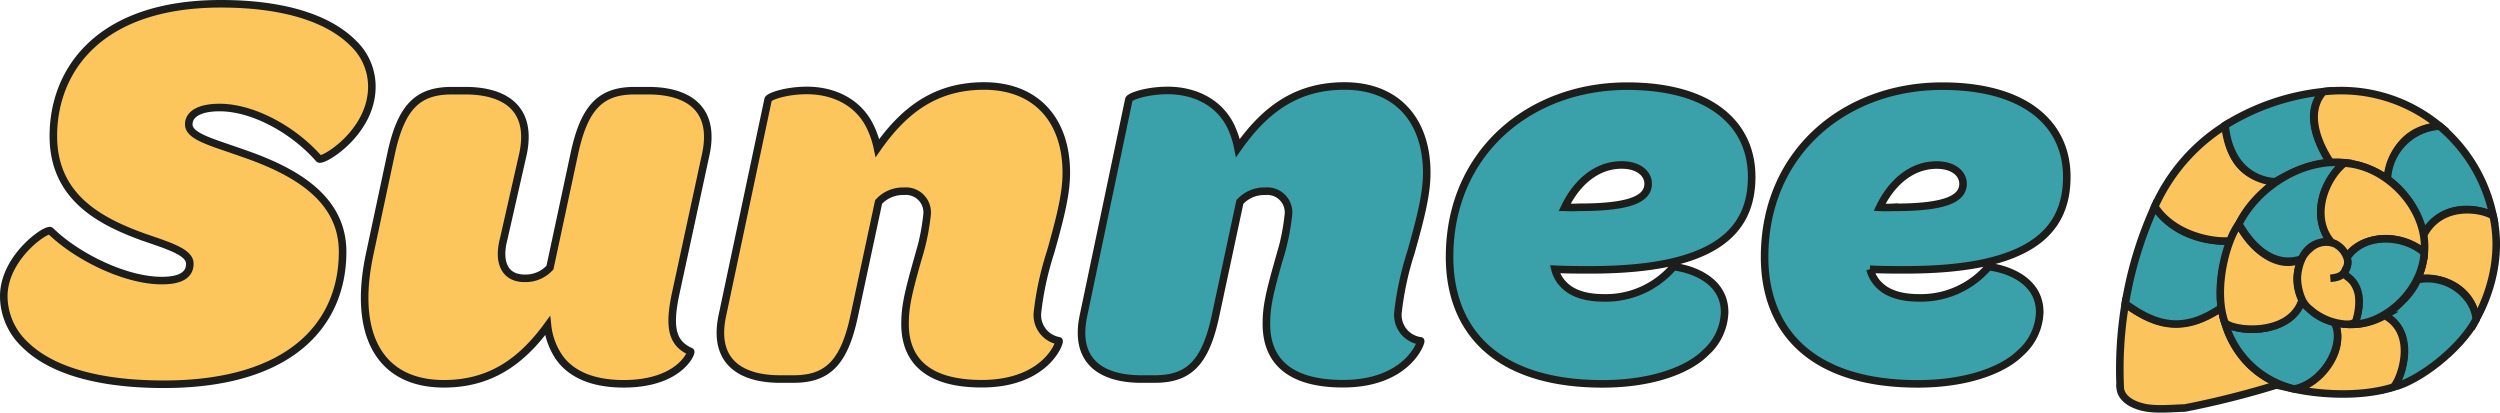 <svg xmlns="http://www.w3.org/2000/svg" viewBox="0 0 330.84 54.63"><defs><style>.cls-1{fill:#fbc45d;}.cls-1,.cls-2{stroke:#1e1e1c;}.cls-1,.cls-2,.cls-3,.cls-4{stroke-miterlimit:10;}.cls-2{fill:#389fa9;}.cls-3{fill:#fcc65d;}.cls-3,.cls-4{stroke:#1d1d1b;}.cls-4{fill:#3aa0aa;}</style></defs><g id="Livello_2" data-name="Livello 2"><g id="Livello_5" data-name="Livello 5"><path class="cls-1" d="M281.25,40.18c3.59,2.56,7.25,4.13,12.7.55,1.49,7.7,6.48,9.5,7.68,10.1A117.56,117.56,0,0,1,289.1,54c-1.14,0-4,.32-5.62-.15,0,0-2.66-.54-2.89-2.44A52.44,52.44,0,0,1,281.25,40.18Z"/><path class="cls-2" d="M285.15,27.34a50.82,50.82,0,0,0-3.9,12.84c4,2.92,7.65,4,12.7.55a18.67,18.67,0,0,1,1.3-8.89C295.37,31.9,288.7,32.55,285.15,27.34Z"/><path class="cls-1" d="M294.5,16.59a24.46,24.46,0,0,0-9.35,10.75c2.74,4.15,8.41,4.79,10.1,4.5a18.45,18.45,0,0,1,5.9-7.79C298.31,23.45,295.28,22.85,294.5,16.59Z"/><path class="cls-2" d="M307.46,12.13a30.56,30.56,0,0,0-13,4.46c.75,7.56,6.65,7.46,6.65,7.46s4.09-2.47,7.39-2.49c.11,0-.26-.22-.32-.31C307.51,20.12,304.52,15.24,307.46,12.13Z"/><path class="cls-1" d="M322.85,16.69a20.37,20.37,0,0,0-15.39-4.56c-3.23,3.66,1,9.42,1,9.42a11.46,11.46,0,0,1,7.51,2.16S316.34,17.06,322.85,16.69Z"/><path class="cls-2" d="M329.93,28.57a20.88,20.88,0,0,0-7.08-11.88,7.36,7.36,0,0,0-6.91,7,12.07,12.07,0,0,1,4.73,7.5C323.39,26.23,328.72,27.83,329.93,28.57Z"/><path class="cls-1" d="M327.69,42.21c.31-.57,3.84-6.59,2.24-13.64-1.5-1-7-1.9-9.26,2.64a9.61,9.61,0,0,1-.78,5.75C321.81,36.43,326.94,37.31,327.69,42.21Z"/><path class="cls-2" d="M316.63,51.26c3.38-.76,9-5.06,11.06-9-.18-2.87-3.54-6.08-7.8-5.25-.91,2.48-4.32,4.78-4.32,4.78C319.5,43.61,318.15,49.88,316.63,51.26Z"/><path class="cls-1" d="M308.89,42.64c1.77,3.7-2,8.32-5.25,8.84h0c2.68.6,8.35,1.21,13-.22.72-.2,3.64-7-1.06-9.52h0a8.9,8.9,0,0,1-6.68.9Z"/><path class="cls-2" d="M304.65,39.72c-1.32,3.73-6.69,4.74-10.19,3.08a12.54,12.54,0,0,0,9.18,8.68c4.13-.88,6.82-6.18,5.25-8.84A7,7,0,0,1,304.65,39.72Z"/><path class="cls-1" d="M304.65,39.72a6.17,6.17,0,0,1,.23-5.94c.09-.14-.42.55-.46.57-2.93,1.34-6.42-1.3-8.14-4.68-1.55,1.88-3.45,8.52-1.85,13C295.37,43.85,303.07,44.64,304.65,39.72Z"/><path class="cls-2" d="M308.55,32.09A3.39,3.39,0,0,0,304.74,34a.53.53,0,0,1-.32.32c-2.23.72-5.4.08-8.14-4.68,2.45-4.91,8.37-8.66,13.91-8.11C305.55,26.06,307.22,30.75,308.55,32.09Z"/><path class="cls-1" d="M320.82,33.43c-4.39-3.41-9.28-1.42-10.24.69a3.44,3.44,0,0,0-2-2c-2.89-3.29-1-8.38,1.64-10.53C315.94,21.87,321.39,27.74,320.82,33.43Z"/><path class="cls-2" d="M310,36.22a2,2,0,0,0,.57-2.1c2.12-3.3,7.41-3.15,10.24-.69-.24,5-5.09,9.37-9.28,9.48C313.62,37.75,310,36.22,310,36.22Z"/><path class="cls-1" d="M310.6,34.11A3.25,3.25,0,0,0,309,32.26a3.13,3.13,0,0,0-3.26.59,4.16,4.16,0,0,0-1,1.15,6.7,6.7,0,0,0-.72,2.88,7.58,7.58,0,0,0,.61,2.73,3.37,3.37,0,0,0,1.05,1.32,7.57,7.57,0,0,0,1.42,1,7.73,7.73,0,0,0,2.34.85c.58.1,1.68.3,2.2-.14a1,1,0,0,0,.24-.55,7.71,7.71,0,0,0,.25-3,4.06,4.06,0,0,0-.62-1.61,3.31,3.31,0,0,0-.59-.65c-.21-.18-.49-.31-.58-.6s.16-.68.28-1A1.81,1.81,0,0,0,310.6,34.11Z"/><path class="cls-1" d="M308.39,36.83c1.62-.13,1.83-.7,2.18-1.47"/><path class="cls-3" d="M3.26,45.56A8.82,8.82,0,0,1,.5,39.21c0-5.22,5.74-9.1,6.19-8.65,3.43,3.36,9.85,6.57,14.7,6.57,2.53,0,3.73-.75,3.73-2.24S22.51,32.58,19,31.38C13.48,29.37,7.06,26.24,7.06,18,7.06,9.3,13.11.5,29.22.5c8.5,0,14.32,2,17.53,5.22a7.92,7.92,0,0,1,2.46,5.75c0,6.11-6.56,10-7,9.54-3.51-4-8.88-6.78-13.13-6.78-2.91,0-4.1,1-4.1,2.23,0,1.64,3.2,2.39,7.16,3.81,6.49,2.24,13.2,5.74,13.2,13.05,0,9.62-6.94,17.53-23.65,17.53C12.44,50.85,6.47,48.76,3.26,45.56Z"/><path class="cls-3" d="M48.91,33.69l2.83-13.27C53.09,14.08,55.32,12,59.8,12h1.79c4.7,0,9,1.94,7.61,8.43L66.66,31.61c-.82,3.13.15,5.22,2.76,5.22a4.34,4.34,0,0,0,3.36-1.42l3.21-15C77.33,14.08,79.57,12,84,12h1.79c4.7,0,9,1.94,7.61,8.43l-4,18.5c-1,4.7-.3,6.56,2,7.6.15.15-1.49,4.26-8.87,4.26-4.11,0-6.87-1.27-8.43-3.36a9.13,9.13,0,0,1-1.64-4.33c-3.43,4.7-7.54,7.69-13.73,7.69C50.25,50.78,46.67,44.29,48.91,33.69Z"/><path class="cls-3" d="M129.92,50.78c-7.31,0-10.15-3.21-10.15-7.91,0-2.24.38-3.95,1.64-8.43a30.21,30.21,0,0,0,1.27-6,2.81,2.81,0,0,0-3.06-3.13,4.33,4.33,0,0,0-3.35,1.42l-3.21,15c-1.34,6.34-3.58,8.43-8.06,8.43h-1.79c-4.7,0-9-1.94-7.61-8.43l6.05-28.57c.07-.37,2.31-1.19,5.14-1.19,3.36,0,6.64,1.41,8.28,4.62a12,12,0,0,1,1.05,3c3.5-5,7.68-8.21,14.1-8.21,6.93,0,10.89,4.55,10.89,11.49,0,2.61-.67,5.52-2.09,10.52a40.3,40.3,0,0,0-1.72,7.9,3.45,3.45,0,0,0,2.84,3.81C140.36,45.18,138.5,50.78,129.92,50.78Z"/><path class="cls-4" d="M177.73,50.78c-7.31,0-10.14-3.21-10.14-7.91,0-2.24.37-3.95,1.64-8.43a30.21,30.21,0,0,0,1.27-6,2.81,2.81,0,0,0-3.06-3.13,4.35,4.35,0,0,0-3.36,1.42l-3.21,15c-1.34,6.34-3.58,8.43-8.05,8.43H151c-4.7,0-9-1.94-7.61-8.43l6-28.57c.07-.37,2.31-1.19,5.15-1.19,3.35,0,6.64,1.41,8.28,4.62a12,12,0,0,1,1,3c3.51-5,7.68-8.21,14.1-8.21,6.94,0,10.89,4.55,10.89,11.49,0,2.61-.67,5.52-2.09,10.52a40.07,40.07,0,0,0-1.71,7.9A3.45,3.45,0,0,0,188,45.11C188.17,45.18,186.31,50.78,177.73,50.78Z"/><path class="cls-4" d="M191.83,34c0-13.8,10.59-22.6,23.5-22.6,10.89,0,16.48,4.92,16.48,12,0,7.24-4.85,12.31-21.33,12.31-1.5,0-3.06,0-4.7-.08a4.34,4.34,0,0,0,1.12,2c1.11,1.19,2.91,1.79,5.37,1.79a11.75,11.75,0,0,0,9.17-4.1c.08-.08,6.79.67,6.79,6a7.45,7.45,0,0,1-2.54,5.37c-2.16,2.17-6.86,4.11-13.65,4.11C197.87,50.78,191.83,43.62,191.83,34ZM209,27.43c6.57,0,9.11-1.05,9.11-3.13,0-1.27-1.2-2.47-3.51-2.47-3.36,0-6,2.39-7.53,5.6A17.73,17.73,0,0,0,209,27.43Z"/><path class="cls-4" d="M233.52,34c0-13.8,10.6-22.6,23.5-22.6,10.89,0,16.49,4.92,16.49,12,0,7.24-4.85,12.31-21.34,12.31-1.49,0-3.06,0-4.7-.08a4.52,4.52,0,0,0,1.12,2q1.68,1.79,5.37,1.79a11.75,11.75,0,0,0,9.18-4.1c.07-.08,6.79.67,6.79,6a7.45,7.45,0,0,1-2.54,5.37c-2.16,2.17-6.86,4.11-13.65,4.11C239.57,50.78,233.52,43.62,233.52,34Zm17.16-6.56c6.57,0,9.1-1.05,9.1-3.13,0-1.27-1.19-2.47-3.5-2.47-3.36,0-6,2.39-7.54,5.6A17.92,17.92,0,0,0,250.68,27.43Z"/></g></g></svg>